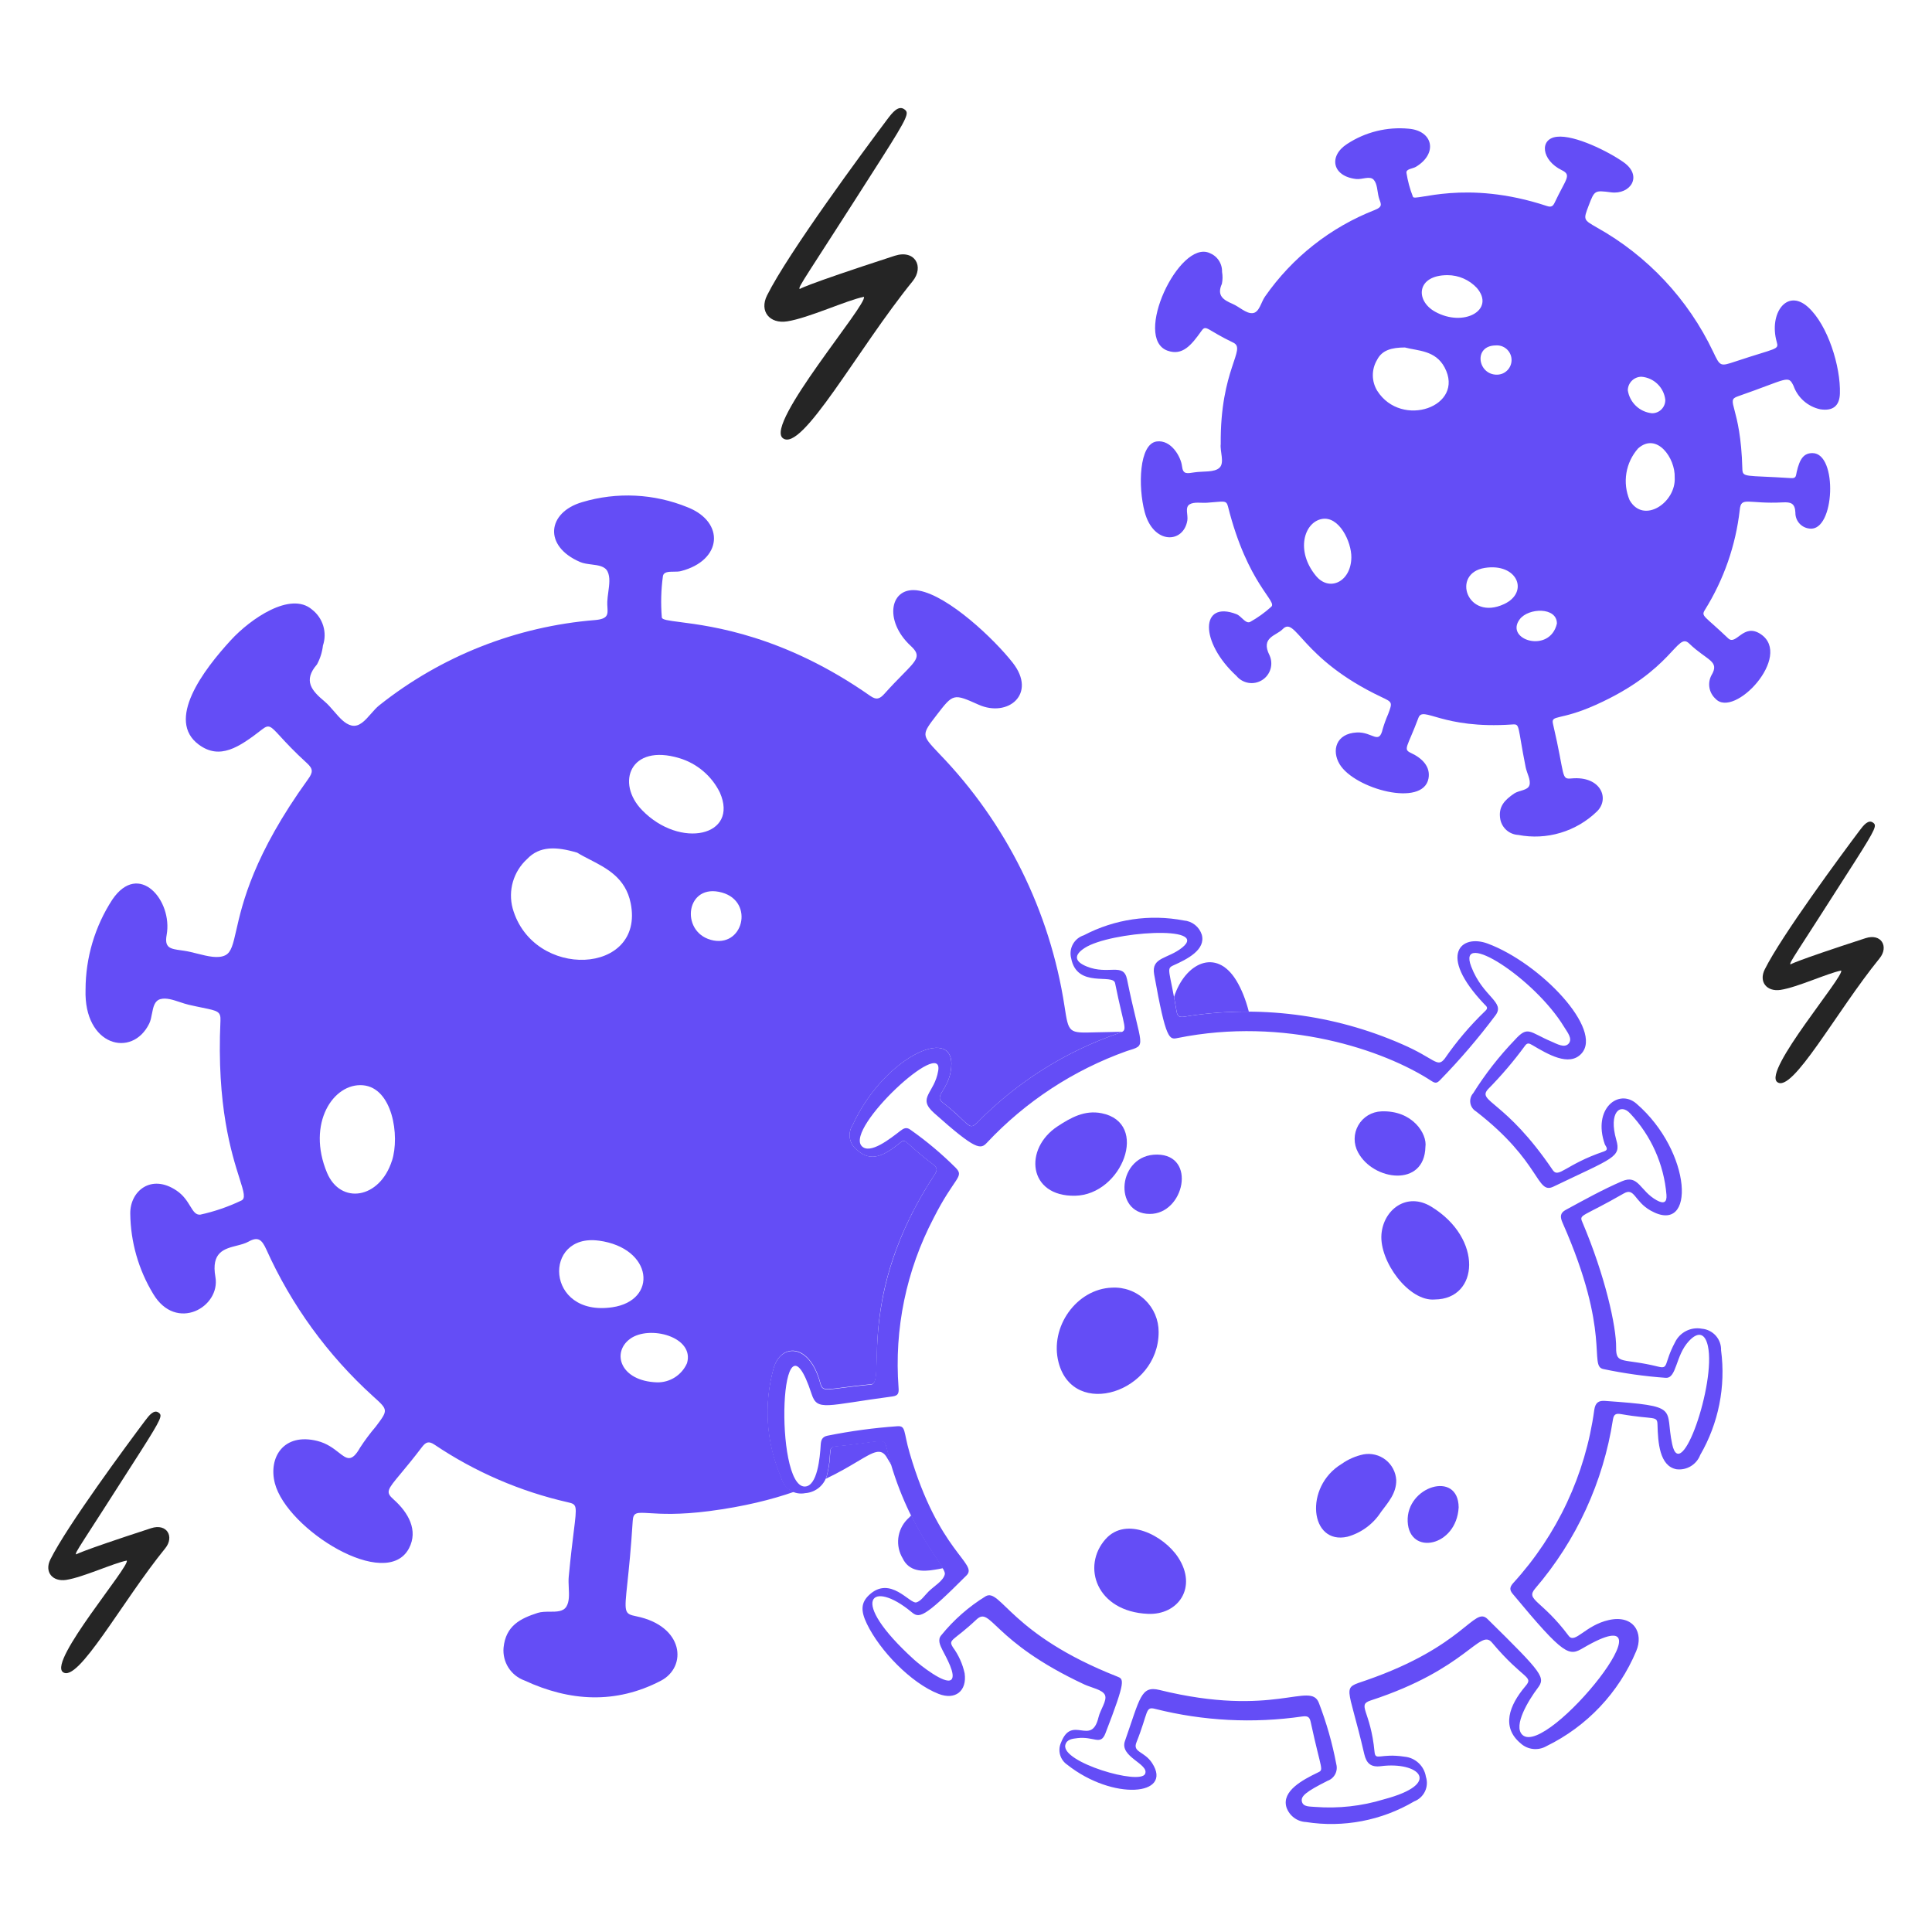 <svg width="120" height="120" viewBox="0 0 120 120" fill="none" xmlns="http://www.w3.org/2000/svg">
<path d="M55.57 15.887C56.826 15.479 57.42 16.562 56.682 17.471C53.274 21.665 49.8 28.14 48.621 27.214C47.501 26.333 53.931 18.853 53.658 18.437C52.595 18.646 50.216 19.757 48.888 19.961C47.815 20.128 47.148 19.341 47.642 18.349C48.966 15.692 53.694 9.296 55.11 7.412C55.425 6.992 55.809 6.503 56.19 6.803C56.46 7.016 56.43 7.208 54.776 9.806C49.897 17.468 49.548 17.83 49.672 17.953C49.676 17.96 49.628 17.82 55.57 15.887Z" fill="#252525"/>
<path d="M115.868 58.273C116.859 57.951 117.328 58.805 116.745 59.522C114.056 62.828 111.318 67.939 110.385 67.207C109.501 66.511 114.573 60.611 114.358 60.283C113.518 60.447 111.643 61.322 110.596 61.483C109.749 61.614 109.223 60.993 109.612 60.212C110.656 58.115 114.385 53.072 115.501 51.586C115.75 51.255 116.054 50.87 116.352 51.106C116.565 51.274 116.54 51.426 115.236 53.474C111.387 59.517 111.113 59.803 111.212 59.9C111.22 59.907 111.183 59.798 115.868 58.273Z" fill="#252525"/>
<path d="M9.384 94.92C10.375 94.598 10.844 95.452 10.262 96.169C7.572 99.475 4.834 104.585 3.902 103.853C3.019 103.158 8.09 97.258 7.874 96.93C7.034 97.094 5.159 97.969 4.112 98.13C3.266 98.261 2.74 97.641 3.129 96.859C4.172 94.762 7.901 89.719 9.018 88.233C9.267 87.903 9.571 87.516 9.869 87.753C10.082 87.921 10.057 88.073 8.753 90.121C4.904 96.164 4.63 96.45 4.729 96.547C4.736 96.556 4.699 96.446 9.384 94.92Z" fill="#252525"/>
<path fill-rule="evenodd" clip-rule="evenodd" d="M72.922 61.921C73.595 59.834 75.528 58.84 76.786 60.895C77.12 61.441 77.378 62.103 77.566 62.832C76.238 62.825 74.906 62.928 73.585 63.143C73.268 63.193 73.137 63.143 73.082 62.821C73.024 62.479 72.97 62.18 72.922 61.921ZM69.706 64.085C69.231 64.091 68.678 64.102 68.037 64.12C67.207 64.144 66.791 64.157 66.552 63.959C66.309 63.757 66.248 63.337 66.117 62.488C65.21 56.586 62.493 51.11 58.341 46.818C58.32 46.795 58.299 46.773 58.278 46.751C57.235 45.644 57.232 45.64 58.173 44.418L58.173 44.417C59.212 43.069 59.213 43.068 60.784 43.77C62.605 44.584 64.423 43.106 62.901 41.162C61.747 39.69 58.925 37.017 57.081 36.685C55.266 36.356 54.861 38.545 56.568 40.118C57.221 40.723 56.981 40.967 56.056 41.906C55.753 42.214 55.376 42.597 54.932 43.093C54.661 43.393 54.452 43.504 54.057 43.226C48.702 39.472 44.233 38.895 42.233 38.637C41.513 38.544 41.112 38.492 41.107 38.348C41.036 37.494 41.059 36.634 41.175 35.785C41.224 35.511 41.538 35.509 41.855 35.508C42.009 35.507 42.165 35.506 42.291 35.473C44.867 34.809 45.038 32.429 42.711 31.509C40.629 30.657 38.318 30.544 36.163 31.188C33.982 31.825 33.739 33.92 36.024 34.904C36.239 34.997 36.495 35.029 36.745 35.061C37.167 35.114 37.574 35.166 37.738 35.5C37.908 35.847 37.846 36.31 37.783 36.773C37.755 36.976 37.728 37.179 37.72 37.373C37.715 37.5 37.722 37.618 37.729 37.727C37.755 38.161 37.773 38.443 36.962 38.513C32.071 38.908 27.407 40.749 23.565 43.802C23.382 43.945 23.21 44.141 23.039 44.337C22.67 44.758 22.304 45.176 21.829 45.062C21.42 44.964 21.087 44.578 20.748 44.184C20.557 43.962 20.363 43.738 20.153 43.562C19.369 42.906 18.808 42.284 19.688 41.269C19.886 40.905 20.012 40.505 20.059 40.093C20.192 39.697 20.198 39.268 20.076 38.868C19.954 38.468 19.711 38.116 19.38 37.86C18.041 36.708 15.548 38.448 14.351 39.748C12.611 41.636 10.285 44.744 12.359 46.259C13.656 47.206 14.833 46.43 16.276 45.308C16.705 44.974 16.806 45.084 17.413 45.745C17.755 46.117 18.257 46.664 19.068 47.404C19.462 47.764 19.441 47.974 19.131 48.403C15.735 53.107 15.05 56.122 14.673 57.786C14.478 58.644 14.365 59.143 14.003 59.329C13.556 59.559 12.904 59.395 12.255 59.232C11.971 59.16 11.688 59.089 11.423 59.051C11.369 59.043 11.317 59.036 11.267 59.029C10.573 58.933 10.204 58.882 10.351 58.069C10.74 55.928 8.624 53.454 6.977 55.875C5.893 57.541 5.315 59.487 5.314 61.475C5.203 64.969 8.204 65.741 9.266 63.582C9.355 63.401 9.398 63.18 9.439 62.962C9.518 62.553 9.594 62.155 9.969 62.056C10.328 61.961 10.75 62.102 11.171 62.242C11.357 62.304 11.543 62.366 11.723 62.408C12.061 62.486 12.344 62.543 12.58 62.592C13.528 62.786 13.719 62.825 13.693 63.4C13.45 68.692 14.387 71.65 14.873 73.182C15.149 74.053 15.279 74.464 14.963 74.58C14.16 74.962 13.315 75.251 12.446 75.442C12.158 75.475 12.012 75.238 11.815 74.917C11.632 74.617 11.403 74.245 10.971 73.952C9.382 72.876 8.074 73.991 8.091 75.374C8.11 77.135 8.601 78.857 9.514 80.363C10.941 82.763 13.714 81.189 13.379 79.31C13.108 77.777 13.923 77.57 14.698 77.372C14.965 77.304 15.227 77.237 15.438 77.119C16.034 76.784 16.267 77.005 16.539 77.599C18.098 81.067 20.357 84.175 23.175 86.728L23.188 86.74C24.118 87.578 24.118 87.578 23.34 88.609C22.989 89.021 22.664 89.455 22.369 89.909C21.839 90.846 21.549 90.619 21.035 90.216C20.715 89.966 20.31 89.649 19.708 89.499C17.608 88.976 16.66 90.533 17.072 92.128C17.812 94.991 23.998 98.873 25.408 96.159C25.981 95.054 25.376 93.958 24.442 93.128C23.934 92.677 24.053 92.533 24.891 91.527C25.22 91.132 25.659 90.605 26.214 89.875C26.454 89.561 26.634 89.495 26.985 89.729C29.504 91.424 32.314 92.638 35.274 93.31C35.846 93.439 35.839 93.496 35.637 95.125C35.556 95.774 35.445 96.672 35.326 97.924C35.305 98.144 35.316 98.38 35.327 98.614C35.348 99.053 35.368 99.487 35.176 99.793C34.979 100.105 34.573 100.106 34.151 100.106C33.89 100.106 33.623 100.107 33.394 100.181C32.331 100.525 31.414 100.969 31.277 102.341C31.239 102.778 31.346 103.215 31.582 103.584C31.819 103.953 32.171 104.233 32.584 104.381C35.387 105.681 38.239 105.857 41.044 104.396C42.702 103.533 42.488 100.993 39.519 100.39C38.765 100.236 38.773 100.156 38.968 98.322C39.058 97.472 39.188 96.247 39.3 94.463C39.334 93.923 39.542 93.937 40.343 93.985C41.04 94.028 42.187 94.099 44.061 93.856C46.229 93.574 47.944 93.137 49.312 92.662C49.229 92.63 49.15 92.59 49.075 92.542C48.794 92.36 48.595 92.076 48.521 91.75C47.595 89.613 47.43 87.224 48.055 84.98C48.494 83.423 50.288 83.377 50.959 85.909C51.075 86.348 51.217 86.329 52.3 86.187C52.736 86.129 53.324 86.052 54.125 85.976C54.422 85.948 54.434 85.423 54.454 84.486C54.499 82.387 54.588 78.223 58.04 72.975C58.243 72.665 58.228 72.525 57.938 72.305C57.242 71.781 56.839 71.416 56.583 71.184C56.193 70.831 56.145 70.787 55.928 70.963C54.978 71.734 54.121 72.245 53.233 71.423C52.996 71.247 52.837 70.987 52.788 70.696C52.739 70.405 52.803 70.107 52.969 69.863C54.959 65.51 59.657 63.451 59.039 66.606C58.939 67.116 58.73 67.458 58.572 67.717C58.37 68.049 58.251 68.243 58.554 68.478C59.131 68.925 59.5 69.277 59.758 69.524C60.25 69.994 60.343 70.082 60.709 69.716C63.179 67.194 66.208 65.287 69.55 64.15C69.612 64.127 69.664 64.108 69.706 64.085ZM51.288 91.852C52.12 91.456 52.757 91.076 53.256 90.779C54.288 90.164 54.732 89.899 55.101 90.556C55.193 90.719 55.285 90.873 55.377 91.018C55.27 90.665 55.168 90.296 55.073 89.911C54.956 89.438 54.897 89.446 53.905 89.588C53.462 89.651 52.834 89.741 51.932 89.827C51.585 89.859 51.579 89.975 51.558 90.358C51.544 90.601 51.525 90.951 51.408 91.456C51.386 91.594 51.346 91.727 51.288 91.852ZM56.6 94.117C56.528 94.2 56.443 94.286 56.342 94.378C56.038 94.693 55.846 95.101 55.795 95.536C55.745 95.972 55.84 96.412 56.065 96.788C56.46 97.612 57.276 97.634 58.068 97.496C58.238 97.471 58.407 97.439 58.574 97.4C58.481 97.234 58.339 97.022 58.164 96.76C57.763 96.161 57.185 95.297 56.6 94.117ZM20.31 72.838C21.146 74.838 23.584 74.483 24.346 72.088H24.349C24.84 70.545 24.377 67.568 22.546 67.408C20.707 67.246 19.032 69.778 20.31 72.838ZM43.675 47.894C43.242 47.526 42.737 47.252 42.192 47.089C39.133 46.169 38.24 48.631 39.882 50.321C42.244 52.755 45.912 51.941 44.712 49.226C44.462 48.715 44.109 48.262 43.675 47.894ZM31.86 54.764C31.703 55.303 31.696 55.874 31.841 56.417C33.106 60.893 40.071 60.569 39.173 56.1C38.859 54.535 37.696 53.935 36.644 53.394C36.366 53.251 36.095 53.112 35.85 52.96C34.555 52.577 33.514 52.534 32.734 53.361C32.32 53.74 32.018 54.225 31.86 54.764ZM38.026 81.197C40.883 80.783 40.573 77.511 37.186 77.057V77.059C33.712 76.593 33.859 81.805 38.026 81.197ZM41.924 85.546C42.253 85.334 42.513 85.031 42.67 84.674V84.676C43.162 83.03 40.331 82.28 39.132 83.161C37.979 84.005 38.518 85.789 40.821 85.861C41.212 85.867 41.595 85.757 41.924 85.546ZM44.858 55.442C42.611 54.8 42.223 57.831 44.138 58.371V58.373C46.15 58.939 46.883 56.022 44.858 55.442Z" fill="#644DF6"/>
<path d="M58.037 72.977C58.241 72.667 58.226 72.527 57.935 72.308C56.181 70.988 56.283 70.673 55.925 70.965C54.977 71.737 54.118 72.248 53.231 71.425C52.995 71.249 52.835 70.988 52.786 70.698C52.737 70.408 52.802 70.109 52.967 69.865C54.952 65.512 59.655 63.452 59.037 66.608C58.809 67.772 58.017 68.063 58.552 68.48C60.226 69.78 60.148 70.28 60.706 69.718C63.176 67.196 66.205 65.29 69.547 64.152C70.087 63.963 69.835 63.923 69.26 61.064C69.136 60.441 66.895 61.414 66.533 59.524C66.454 59.23 66.492 58.917 66.638 58.65C66.785 58.383 67.029 58.183 67.319 58.091C69.226 57.09 71.416 56.766 73.531 57.173C73.783 57.193 74.024 57.288 74.222 57.445C74.421 57.602 74.568 57.815 74.645 58.055C74.902 58.99 73.75 59.571 72.889 59.958C72.414 60.171 72.639 60.198 73.079 62.824C73.134 63.149 73.266 63.196 73.582 63.146C78.145 62.403 82.826 62.994 87.061 64.847C89.149 65.747 89.264 66.361 89.742 65.743C90.473 64.682 91.309 63.698 92.237 62.806C92.483 62.593 92.315 62.498 92.184 62.36C89.248 59.262 90.78 58.001 92.407 58.609C95.701 59.838 99.607 63.964 98.218 65.449C97.453 66.268 96.135 65.479 95.168 64.909C94.97 64.792 94.853 64.754 94.703 64.978C94.009 65.923 93.247 66.817 92.423 67.652C91.722 68.432 93.491 68.321 96.443 72.674C96.808 73.214 97.223 72.333 99.623 71.518C99.965 71.402 99.722 71.2 99.673 71.06C98.91 68.856 100.54 67.597 101.641 68.547C105.095 71.528 105.361 76.773 102.533 75.197C101.502 74.622 101.536 73.737 100.858 74.127C98.278 75.611 98.072 75.413 98.278 75.897C99.704 79.257 100.396 82.407 100.381 83.697C100.368 84.784 100.787 84.335 103.001 84.886C103.658 85.048 103.334 84.695 104.032 83.386C104.177 83.078 104.42 82.826 104.723 82.672C105.026 82.516 105.371 82.466 105.706 82.529C106.039 82.557 106.349 82.713 106.571 82.962C106.793 83.212 106.91 83.537 106.899 83.872C107.198 86.121 106.742 88.406 105.604 90.37C105.493 90.661 105.287 90.907 105.02 91.068C104.753 91.23 104.44 91.296 104.131 91.258C103.071 91.065 102.979 89.582 102.951 88.506C102.936 87.901 102.774 88.199 100.69 87.834C100.376 87.779 100.237 87.834 100.183 88.168C99.585 92.047 97.913 95.681 95.357 98.66C94.73 99.392 95.743 99.344 97.433 101.604C97.826 102.13 98.458 100.948 99.933 100.622C101.482 100.28 102.104 101.44 101.627 102.556C100.547 105.134 98.566 107.232 96.052 108.457C95.8 108.602 95.507 108.664 95.218 108.631C94.928 108.599 94.657 108.475 94.443 108.277C93.243 107.272 93.73 105.932 94.743 104.737C95.29 104.095 94.636 104.364 92.668 102.02C91.916 101.123 91.113 103.667 85.143 105.616C84.251 105.907 85.133 106.235 85.375 108.811C85.43 109.397 85.732 108.88 87.235 109.111C87.564 109.141 87.873 109.28 88.114 109.507C88.355 109.732 88.514 110.032 88.566 110.358C88.664 110.657 88.643 110.983 88.508 111.268C88.372 111.552 88.133 111.773 87.839 111.887C85.816 113.08 83.44 113.534 81.119 113.17C80.847 113.156 80.585 113.062 80.368 112.897C80.15 112.732 79.987 112.506 79.901 112.247C79.601 111.238 80.931 110.542 81.816 110.113C82.26 109.898 82.082 110.074 81.418 106.993C81.352 106.685 81.275 106.561 80.897 106.612C77.846 107.055 74.738 106.895 71.748 106.142C71.12 105.979 71.341 106.333 70.588 108.218C70.334 108.854 71.075 108.758 71.564 109.514C72.87 111.536 69.129 111.857 66.29 109.611C66.072 109.464 65.914 109.244 65.843 108.99C65.773 108.736 65.795 108.466 65.906 108.227C66.589 106.465 67.789 108.508 68.23 106.664C68.344 106.184 68.777 105.619 68.632 105.284C68.486 104.948 67.799 104.831 67.349 104.624C61.571 101.924 61.567 99.728 60.642 100.6C59.202 101.955 58.873 101.808 59.187 102.316C59.54 102.797 59.788 103.348 59.915 103.931C60.071 105.033 59.335 105.617 58.295 105.209C56.581 104.538 54.642 102.517 53.843 100.858C53.45 100.045 53.477 99.544 53.978 99.072C55.298 97.825 56.511 99.644 56.918 99.527C57.214 99.441 57.434 99.088 57.68 98.847C58.037 98.498 58.592 98.191 58.684 97.78C58.794 97.285 56.327 95.06 55.061 89.93C54.893 89.248 54.845 89.57 51.92 89.845C51.354 89.899 51.694 90.177 51.396 91.475C51.343 91.812 51.178 92.121 50.926 92.352C50.675 92.581 50.352 92.719 50.012 92.742C49.684 92.807 49.343 92.743 49.063 92.561C48.782 92.379 48.583 92.095 48.509 91.768C47.583 89.632 47.419 87.243 48.043 85C48.482 83.443 50.275 83.396 50.947 85.928C51.11 86.543 51.325 86.266 54.113 85.996C55.049 85.896 53.114 80.465 58.037 72.977ZM67.38 58.874C66.686 59.319 66.734 59.719 67.496 60.029C68.855 60.583 69.785 59.753 70.003 60.829C70.886 65.173 71.296 64.873 69.989 65.282C66.681 66.461 63.703 68.414 61.3 70.976C60.905 71.402 60.622 71.456 58.02 69.134C56.935 68.167 58.039 67.925 58.274 66.506C58.625 64.383 52.514 70.039 53.513 71.174C54.022 71.752 55.324 70.697 55.922 70.24C56.112 70.095 56.291 69.983 56.541 70.165C57.547 70.872 58.49 71.664 59.361 72.533C59.921 73.111 59.287 73.087 57.985 75.665C56.29 78.901 55.536 82.547 55.811 86.191C55.837 86.525 55.794 86.688 55.438 86.735C51.291 87.283 50.767 87.677 50.41 86.584C48.417 80.474 48.07 92.31 49.976 92.331C50.771 92.339 50.931 90.508 50.974 89.764C50.99 89.47 51.05 89.243 51.394 89.174C52.826 88.885 54.275 88.689 55.733 88.586C56.276 88.549 56.106 88.897 56.499 90.246C58.3 96.418 60.773 97.109 60.033 97.851C57.333 100.56 57.086 100.519 56.608 100.121C54.163 98.09 52.606 99.296 56.77 103.078C57.178 103.449 58.69 104.633 59.073 104.338C59.426 104.065 58.738 102.887 58.538 102.488C58.392 102.196 58.217 101.843 58.467 101.564C59.243 100.607 60.177 99.788 61.227 99.143C62.15 98.634 62.779 101.528 69.376 104.126C69.803 104.295 69.961 104.299 68.656 107.671C68.356 108.438 67.945 107.834 66.916 107.959C66.611 107.995 66.253 108.03 66.169 108.385C65.914 109.458 70.825 110.905 71.126 110.174C71.383 109.554 69.522 109.132 69.871 108.141C70.816 105.452 70.86 104.683 72.02 104.968C79.152 106.724 81.388 104.399 81.917 105.769C82.393 107.006 82.756 108.284 83.002 109.587C83.055 109.794 83.029 110.013 82.929 110.201C82.829 110.39 82.663 110.535 82.462 110.607C81.091 111.296 80.808 111.562 80.858 111.871C80.918 112.253 81.383 112.198 81.686 112.231C83.128 112.342 84.577 112.182 85.96 111.758C89.664 110.777 88.098 109.399 85.776 109.7C85.146 109.781 84.872 109.528 84.736 108.944C83.708 104.504 83.28 104.912 84.856 104.366C90.995 102.238 91.555 99.736 92.393 100.561C95.873 103.985 96.009 104.188 95.497 104.866C94.985 105.543 93.943 107.195 94.567 107.763C96.109 109.162 104.477 98.763 98.347 102.352C97.457 102.874 97.204 102.912 93.952 98.992C93.75 98.749 93.765 98.572 93.998 98.316C96.725 95.327 98.478 91.579 99.023 87.57C99.092 87.097 99.314 86.985 99.699 87.013C104.45 87.349 103.379 87.444 103.862 89.701C104.407 92.247 106.583 85.926 106.082 83.611C105.92 82.86 105.512 82.64 104.899 83.299C104.059 84.199 104.149 85.625 103.459 85.579C102.157 85.486 100.862 85.303 99.585 85.034C98.657 84.841 100.108 82.855 97.055 75.952C96.89 75.58 96.896 75.34 97.253 75.147C98.402 74.524 99.544 73.886 100.745 73.369C101.774 72.925 101.857 73.975 102.901 74.551C103.335 74.791 103.544 74.691 103.507 74.212C103.351 72.32 102.556 70.538 101.253 69.158C100.653 68.498 99.895 69.061 100.391 70.803C100.699 71.883 100.221 71.909 96.486 73.704C95.417 74.218 95.74 72.176 91.681 69.032C91.586 68.976 91.505 68.9 91.444 68.809C91.382 68.718 91.341 68.614 91.325 68.506C91.308 68.397 91.315 68.286 91.347 68.181C91.378 68.075 91.433 67.978 91.506 67.897C92.251 66.707 93.117 65.599 94.09 64.588C94.911 63.681 94.99 64.112 96.366 64.694C96.716 64.843 97.171 65.114 97.431 64.82C97.699 64.514 97.339 64.1 97.15 63.785C95.313 60.754 90.467 57.653 91.378 60.031C92.112 61.951 93.515 62.224 92.885 63.067C91.825 64.483 90.674 65.828 89.438 67.093C89.258 67.278 89.15 67.296 88.921 67.147C85.939 65.197 79.78 63.134 73.145 64.473C72.634 64.576 72.425 64.653 71.687 60.524C71.49 59.432 72.536 59.579 73.434 58.85C75.169 57.443 68.977 57.852 67.38 58.874Z" fill="#644DF6"/>
<path d="M71.965 82.736C71.971 86.478 66.68 88.183 65.75 84.626C65.175 82.425 66.868 80.054 69.067 79.978C69.442 79.957 69.816 80.013 70.168 80.143C70.519 80.272 70.841 80.472 71.112 80.731C71.383 80.989 71.599 81.3 71.746 81.645C71.892 81.99 71.967 82.361 71.965 82.736Z" fill="#644DF6"/>
<path d="M89.123 80.713C87.507 80.86 85.672 78.348 85.804 76.669C85.924 75.139 87.37 74.02 88.892 74.944C92.139 76.92 91.86 80.689 89.123 80.713Z" fill="#644DF6"/>
<path d="M71.305 100.24C68.099 100.102 67.159 97.282 68.675 95.59C69.955 94.163 72.281 95.368 73.175 96.73C74.4 98.601 73.176 100.32 71.305 100.24Z" fill="#644DF6"/>
<path d="M66.773 74.27C63.852 74.325 63.568 71.346 65.693 69.955C66.518 69.415 67.367 68.935 68.423 69.145C71.429 69.742 69.695 74.215 66.773 74.27Z" fill="#644DF6"/>
<path d="M86.723 91.931C86.737 92.754 86.216 93.32 85.776 93.912C85.294 94.661 84.554 95.207 83.696 95.448C81.356 95.983 80.972 92.348 83.336 90.924C83.744 90.635 84.207 90.434 84.695 90.333C84.935 90.29 85.182 90.298 85.419 90.358C85.655 90.416 85.877 90.526 86.069 90.676C86.26 90.828 86.417 91.018 86.53 91.234C86.643 91.45 86.709 91.688 86.723 91.931Z" fill="#644DF6"/>
<path d="M88.535 71.235C88.478 73.77 85.29 73.345 84.349 71.572C84.209 71.314 84.136 71.025 84.139 70.731C84.141 70.438 84.219 70.15 84.365 69.895C84.51 69.64 84.719 69.427 84.969 69.275C85.221 69.124 85.507 69.039 85.8 69.029C87.746 68.952 88.659 70.44 88.535 71.235Z" fill="#644DF6"/>
<path d="M71.406 75.4C69.104 75.385 69.415 71.693 71.87 71.713C74.345 71.733 73.556 75.414 71.406 75.4Z" fill="#644DF6"/>
<path d="M90.6 93.623C90.47 96.07 87.524 96.654 87.433 94.499C87.339 92.323 90.577 91.3 90.6 93.623Z" fill="#644DF6"/>
<path d="M75.821 27.582C75.78 22.914 77.446 21.688 76.601 21.282C74.94 20.488 74.921 20.138 74.624 20.555C73.985 21.455 73.439 22.106 72.524 21.784C70.34 21.012 73.244 14.877 75.124 15.713C75.359 15.804 75.561 15.965 75.701 16.175C75.841 16.386 75.911 16.634 75.904 16.887C75.947 17.133 75.944 17.385 75.893 17.63C75.561 18.37 75.993 18.631 76.559 18.875C76.979 19.055 77.392 19.475 77.788 19.451C78.219 19.425 78.317 18.781 78.572 18.42C80.264 15.99 82.639 14.118 85.396 13.04C85.966 12.813 85.73 12.62 85.636 12.25C85.541 11.88 85.55 11.41 85.321 11.164C85.077 10.902 84.604 11.164 84.228 11.118C82.737 10.946 82.514 9.693 83.664 8.947C84.797 8.2 86.153 7.865 87.504 7.995C89.008 8.124 89.321 9.531 87.948 10.36C87.743 10.484 87.329 10.485 87.357 10.734C87.437 11.245 87.573 11.745 87.762 12.226C87.869 12.537 90.997 11.11 96.091 12.799C96.367 12.891 96.468 12.791 96.571 12.569C97.262 11.101 97.64 10.88 97 10.567C95.74 9.951 95.595 8.62 96.7 8.495C97.822 8.368 99.917 9.422 100.84 10.073C102.064 10.935 101.26 12.101 100.069 11.947C99.04 11.814 99.04 11.815 98.674 12.773C98.336 13.659 98.344 13.645 99.187 14.132C102.333 15.891 104.854 18.585 106.403 21.84C106.845 22.77 106.838 22.768 107.796 22.45C110.398 21.584 110.496 21.738 110.353 21.226C109.864 19.485 110.975 17.891 112.292 19.066C113.53 20.173 114.335 22.785 114.28 24.448C114.253 25.227 113.83 25.541 113.06 25.422C112.681 25.341 112.33 25.165 112.039 24.909C111.748 24.654 111.527 24.328 111.398 23.963C111.058 23.271 111.067 23.53 107.936 24.619C107.133 24.898 108.116 25.183 108.22 29.101C108.235 29.688 108.356 29.507 111.245 29.697C111.571 29.718 111.541 29.559 111.599 29.301C111.791 28.462 112.058 28.143 112.577 28.143C114.161 28.143 113.971 33.03 112.4 32.831C112.156 32.809 111.928 32.695 111.764 32.512C111.599 32.329 111.511 32.09 111.515 31.844C111.491 31.255 111.234 31.178 110.73 31.204C108.562 31.319 108.139 30.808 108.059 31.671C107.809 33.874 107.071 35.993 105.899 37.875C105.641 38.291 105.847 38.219 107.339 39.647C107.84 40.127 108.282 38.666 109.361 39.387C111.38 40.738 107.712 44.667 106.551 43.398C106.356 43.22 106.225 42.982 106.178 42.722C106.132 42.462 106.171 42.194 106.292 41.959C106.846 41.038 106.046 41.059 104.912 39.965C104.15 39.233 103.943 41.621 99.104 43.787C96.87 44.786 96.321 44.369 96.46 44.964C97.231 48.267 96.94 48.411 97.613 48.35C99.431 48.184 100.001 49.61 99.19 50.4C98.552 51.019 97.775 51.474 96.923 51.728C96.072 51.983 95.172 52.027 94.3 51.859C94.036 51.845 93.784 51.744 93.583 51.572C93.383 51.4 93.244 51.166 93.19 50.907C93.033 50.092 93.484 49.676 94.039 49.292C94.351 49.077 94.904 49.106 94.999 48.76C95.089 48.438 94.838 48.03 94.762 47.654C94.24 45.044 94.426 44.963 93.932 44.998C89.54 45.301 88.39 43.812 88.102 44.584C87.414 46.425 87.124 46.53 87.641 46.77C88.326 47.089 88.865 47.616 88.726 48.355C88.383 50.161 84.138 49.004 83.21 47.472C82.694 46.622 82.975 45.557 84.277 45.495C85.255 45.449 85.652 46.296 85.885 45.271C85.978 44.958 86.09 44.651 86.221 44.352C86.494 43.617 86.491 43.62 85.801 43.293C80.777 40.914 80.489 38.227 79.664 39.082C79.266 39.494 78.284 39.578 78.853 40.702C78.976 40.972 78.997 41.277 78.911 41.56C78.826 41.844 78.64 42.087 78.389 42.243C78.137 42.4 77.838 42.461 77.546 42.413C77.254 42.365 76.988 42.213 76.8 41.985C74.5 39.873 74.545 37.278 76.794 38.145C77.111 38.265 77.354 38.756 77.641 38.633C78.11 38.372 78.548 38.059 78.946 37.698C79.394 37.364 77.498 36.331 76.272 31.458C76.166 31.038 76.01 31.158 74.963 31.226C74.598 31.25 74.164 31.158 73.888 31.327C73.582 31.515 73.804 31.987 73.747 32.331C73.507 33.764 71.64 33.837 71.098 31.8C70.678 30.223 70.747 27.569 71.844 27.42C72.757 27.3 73.353 28.391 73.417 28.955C73.477 29.486 73.728 29.408 74.206 29.337C74.735 29.258 75.434 29.353 75.747 29.049C76.072 28.74 75.766 28.032 75.821 27.582ZM87.261 21.582C86.444 21.586 85.838 21.742 85.531 22.355C85.357 22.646 85.267 22.979 85.269 23.317C85.271 23.656 85.367 23.987 85.544 24.275C87.051 26.642 91.019 25.247 89.726 22.82C89.153 21.746 88.063 21.799 87.261 21.582ZM104.018 29.659C104.066 28.452 102.907 26.82 101.744 27.853C101.363 28.285 101.111 28.815 101.018 29.383C100.925 29.951 100.994 30.533 101.217 31.064C102.082 32.58 104.111 31.214 104.018 29.659ZM83.935 34.629C83.95 33.653 83.166 32.014 82.082 32.239C80.999 32.463 80.462 34.218 81.733 35.764C82.56 36.775 83.911 36.146 83.935 34.629ZM89.907 17.09C87.98 17.09 87.891 18.666 89.132 19.358C90.918 20.355 92.897 19.248 91.733 17.888C91.5 17.637 91.217 17.436 90.903 17.299C90.589 17.161 90.25 17.09 89.907 17.09ZM93.42 37.522C94.999 36.786 94.252 34.95 92.216 35.275C90.126 35.608 91.116 38.594 93.42 37.522ZM102.6 25.667C102.71 25.67 102.821 25.65 102.923 25.608C103.026 25.567 103.119 25.505 103.197 25.426C103.275 25.348 103.336 25.254 103.377 25.151C103.418 25.048 103.437 24.938 103.434 24.827C103.391 24.455 103.219 24.109 102.949 23.849C102.679 23.588 102.328 23.43 101.954 23.4C101.731 23.401 101.516 23.49 101.358 23.647C101.2 23.804 101.109 24.017 101.106 24.24C101.162 24.61 101.339 24.95 101.609 25.209C101.879 25.467 102.228 25.628 102.6 25.667ZM96.702 38.724C96.702 37.689 94.934 37.746 94.394 38.463C93.428 39.746 96.269 40.628 96.704 38.724H96.702ZM92.987 23.272C93.11 23.27 93.23 23.244 93.343 23.195C93.455 23.145 93.556 23.074 93.639 22.985C93.723 22.896 93.788 22.79 93.83 22.675C93.872 22.561 93.891 22.438 93.884 22.316C93.878 22.194 93.848 22.074 93.794 21.964C93.74 21.854 93.665 21.756 93.573 21.675C93.481 21.595 93.373 21.534 93.257 21.496C93.14 21.458 93.017 21.445 92.896 21.455C91.488 21.474 91.789 23.293 92.989 23.272H92.987Z" fill="#644DF6"/>
</svg>
